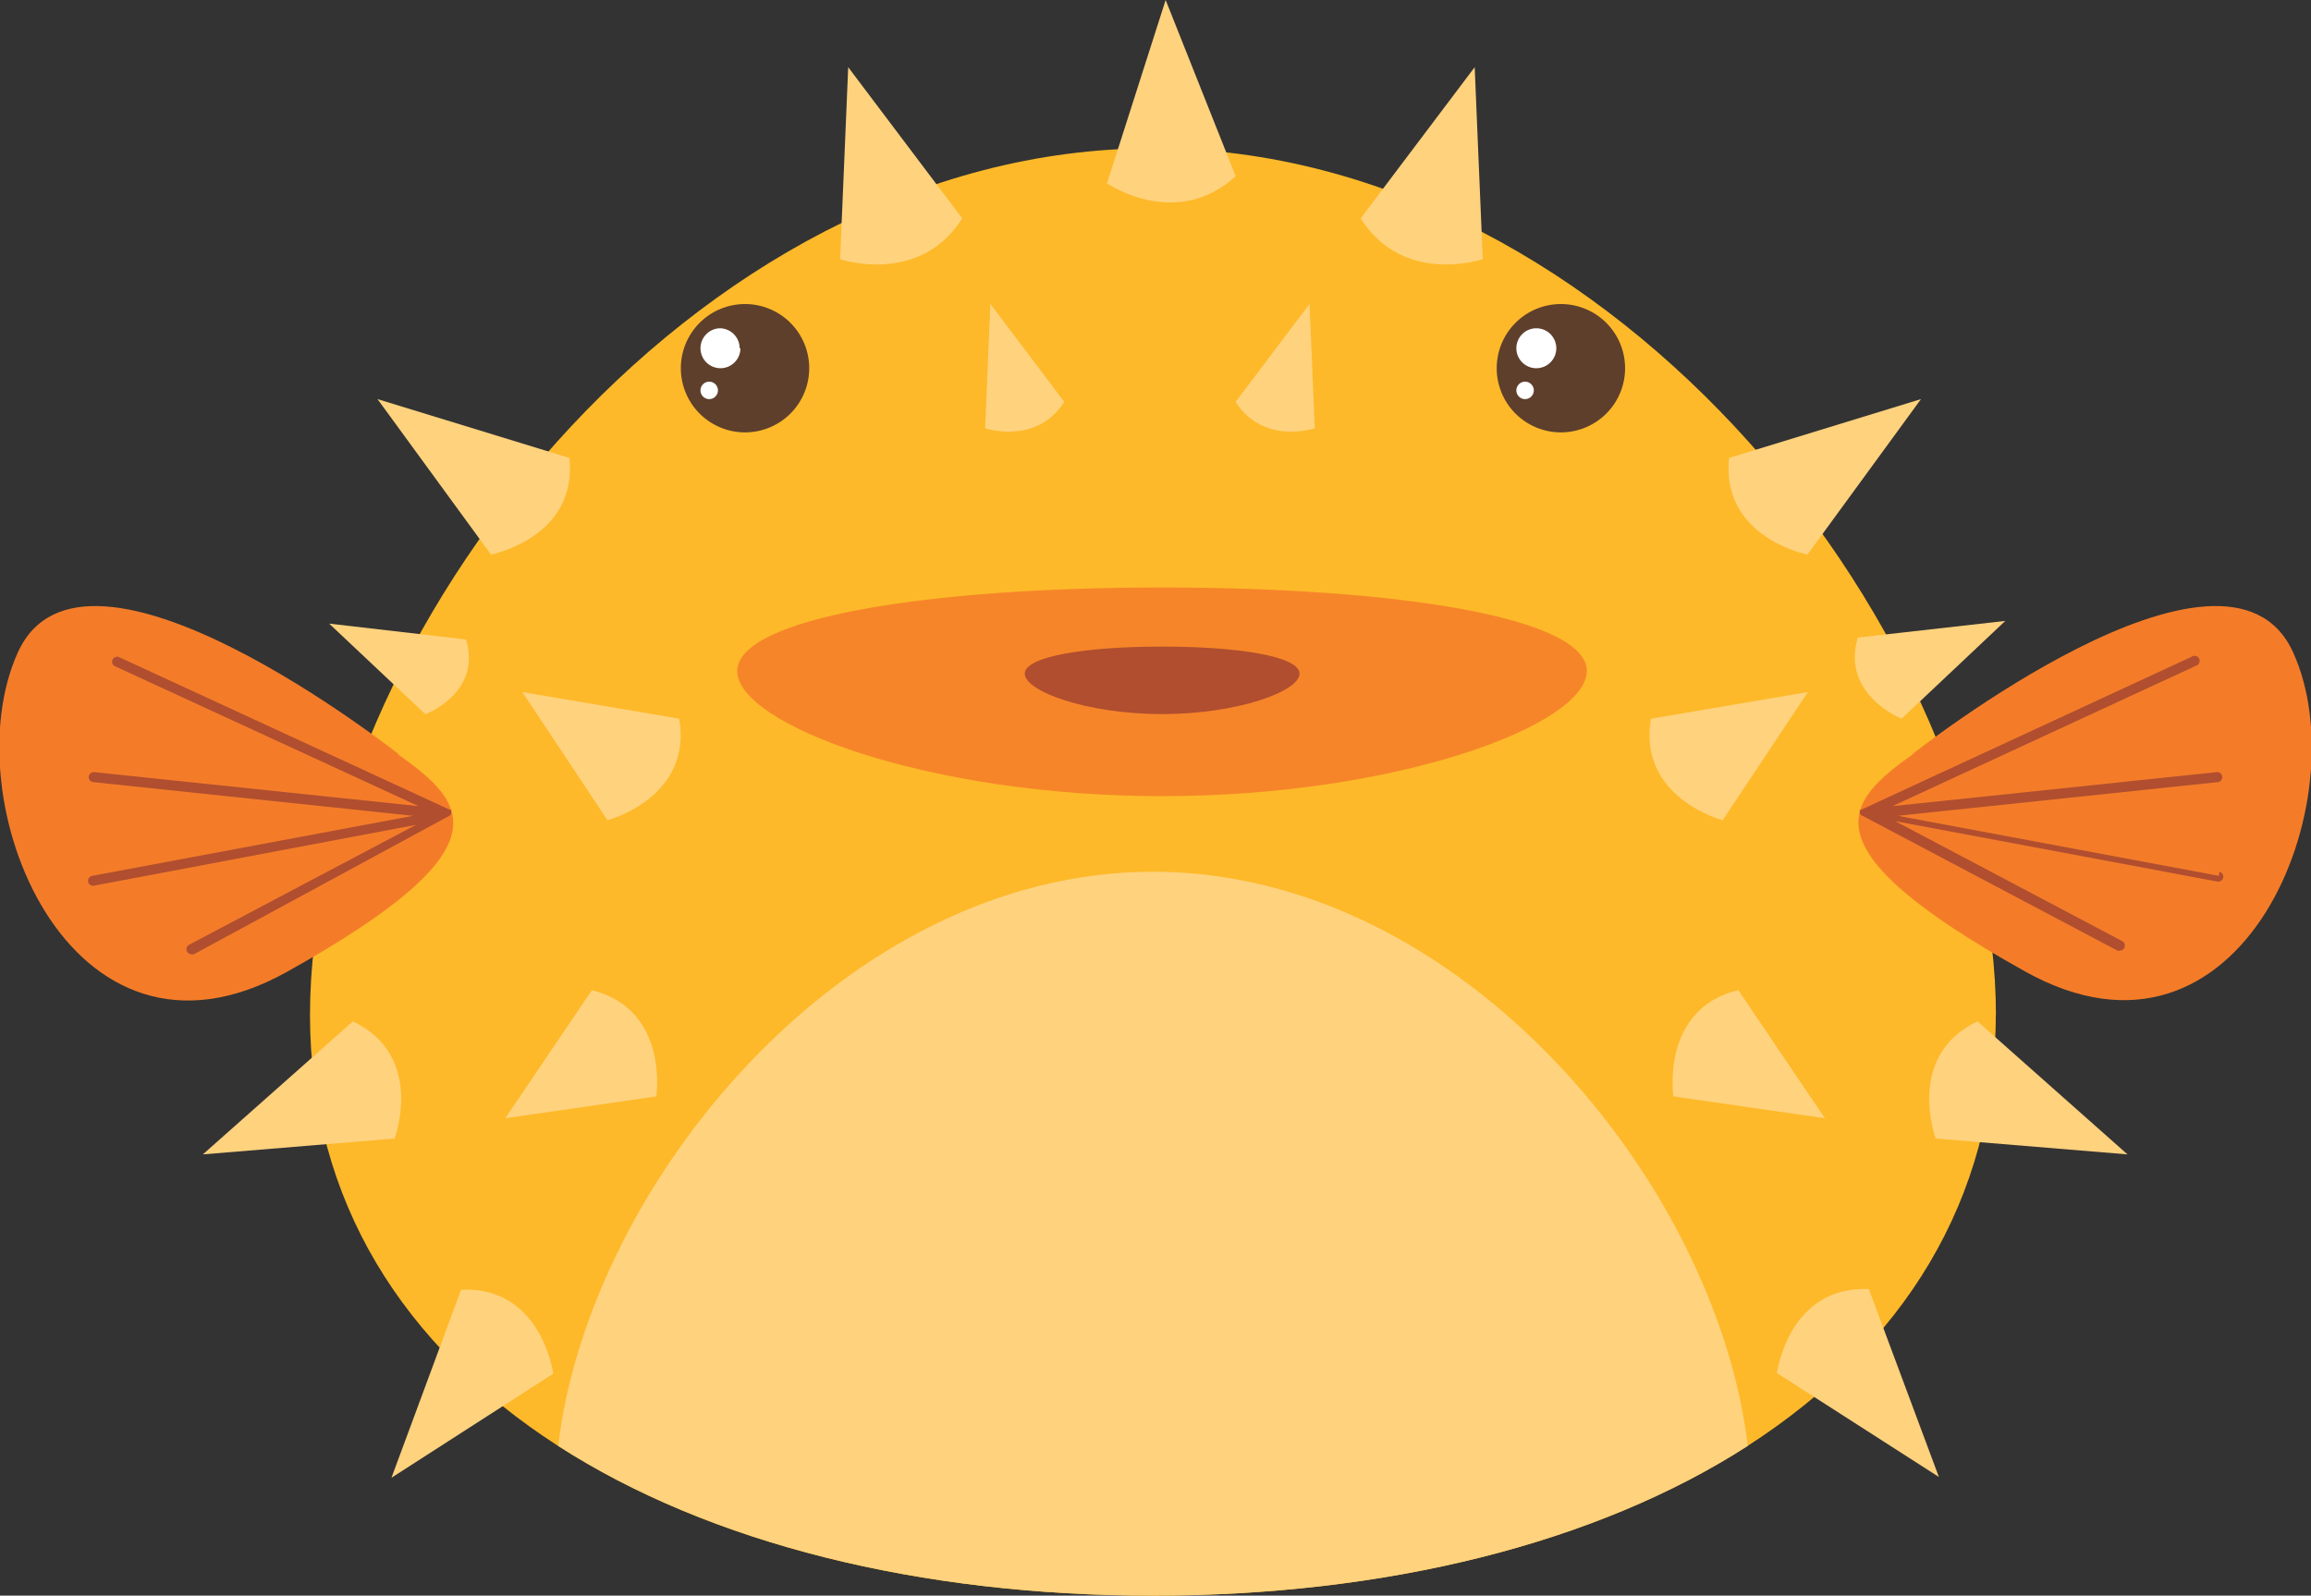 <svg xmlns="http://www.w3.org/2000/svg" xmlns:xlink="http://www.w3.org/1999/xlink" viewBox="0 0 145.82 100.71"><rect x="0" y="0" width="145.82" height="100.71" fill="#333333" stroke="none"/><defs><style>.cls-1{fill:none;}.cls-2{fill:#fdb929;}.cls-3{fill:#ffd27e;}.cls-4{fill:#f68529;}.cls-5{fill:#b04e2f;}.cls-6{fill:#5e3f2c;}.cls-7{fill:#fff;}.cls-8{clip-path:url(#clip-path);}.cls-9{fill:#f47c29;}</style><clipPath id="clip-path" transform="translate(-2.59 -2.64)"><rect class="cls-1" width="151" height="105.99"/></clipPath></defs><title>cool-cubera-logo</title><g id="Layer_2" data-name="Layer 2"><g id="Layer_1-2" data-name="Layer 1"><path class="cls-2" d="M128.52,66.69c0,23.54-23.81,36.66-53.19,36.66S22.15,90.23,22.15,66.69,46,12,75.34,12s53.19,31.19,53.19,54.73Z" transform="translate(-2.59 -2.64)"/><path class="cls-3" d="M75.34,57.66c-19.52,0-35.58,19.77-37.53,36.24,9.62,6.19,22.88,9.45,37.53,9.45s27.91-3.26,37.53-9.45c-1.95-16.47-18-36.24-37.53-36.24Z" transform="translate(-2.59 -2.64)"/><path class="cls-4" d="M102.72,45c0-3.39-12-5.28-26.8-5.28S49.11,41.64,49.11,45s12,7.89,26.8,7.89,26.8-4.49,26.8-7.89Z" transform="translate(-2.59 -2.64)"/><path class="cls-5" d="M84.59,45.16c0-1.1-3.88-1.71-8.67-1.71s-8.67.61-8.67,1.71,3.88,2.55,8.67,2.55,8.67-1.45,8.67-2.55Z" transform="translate(-2.59 -2.64)"/><path class="cls-6" d="M53.65,25.88a4.05,4.05,0,1,1-4.05-4.05,4.05,4.05,0,0,1,4.05,4.05Z" transform="translate(-2.59 -2.64)"/><path class="cls-7" d="M49.31,24.62A1.26,1.26,0,1,1,48,23.36a1.26,1.26,0,0,1,1.26,1.26Z" transform="translate(-2.59 -2.64)"/><path class="cls-7" d="M47.89,27.28a.55.55,0,1,1-.55-.55.55.55,0,0,1,.55.55Z" transform="translate(-2.59 -2.64)"/><path class="cls-6" d="M105.13,25.88a4.05,4.05,0,1,1-4.05-4.05,4.05,4.05,0,0,1,4.05,4.05Z" transform="translate(-2.59 -2.64)"/><path class="cls-7" d="M100.79,24.62a1.26,1.26,0,1,1-1.26-1.26,1.26,1.26,0,0,1,1.26,1.26Z" transform="translate(-2.59 -2.64)"/><path class="cls-7" d="M99.37,27.28a.55.55,0,1,1-.55-.55.55.55,0,0,1,.55.55Z" transform="translate(-2.59 -2.64)"/><path class="cls-3" d="M111.7,31.54l12.1-3.71-7.16,9.81s-5.47-1.05-4.95-6.1Z" transform="translate(-2.59 -2.64)"/><path class="cls-3" d="M88.44,16.43l7.2-9.55L96.15,19s-5,1.7-7.71-2.58Z" transform="translate(-2.59 -2.64)"/><path class="cls-3" d="M63.31,16.43l-7.2-9.55L55.6,19s5,1.7,7.71-2.58Z" transform="translate(-2.59 -2.64)"/><path class="cls-3" d="M80.56,13.76,76.14,2.64l-3.7,11.57s4.35,3,8.12-.45Z" transform="translate(-2.59 -2.64)"/><path class="cls-3" d="M80.56,28l4.66-6.18.33,7.85s-3.22,1.1-5-1.67Z" transform="translate(-2.59 -2.64)"/><path class="cls-3" d="M69.74,28l-4.66-6.18-.33,7.85s3.22,1.1,5-1.67Z" transform="translate(-2.59 -2.64)"/><path class="cls-3" d="M119.81,42.88l9.31-1.05L122.58,48s-3.83-1.51-2.77-5.11Z" transform="translate(-2.59 -2.64)"/><path class="cls-3" d="M127.36,67.1l9.47,8.4-12.1-1s-1.95-5.22,2.64-7.4Z" transform="translate(-2.59 -2.64)"/><path class="cls-3" d="M112.27,65.13l5.47,8.09-9.56-1.38s-.84-5.5,4.09-6.71Z" transform="translate(-2.59 -2.64)"/><path class="cls-3" d="M106.76,48l9.9-1.68-5.37,8.09S105.91,53,106.76,48Z" transform="translate(-2.59 -2.64)"/><path class="cls-3" d="M120.51,84l4.42,11.86-10.22-6.56s.73-5.52,5.8-5.3Z" transform="translate(-2.59 -2.64)"/><path class="cls-3" d="M24.86,67.1l-9.47,8.4,12.1-1s1.95-5.22-2.64-7.4Z" transform="translate(-2.59 -2.64)"/><path class="cls-3" d="M39.94,65.13l-5.47,8.09L44,71.84s.84-5.5-4.09-6.71Z" transform="translate(-2.59 -2.64)"/><path class="cls-3" d="M45.45,48l-9.9-1.68,5.37,8.09S46.3,53,45.45,48Z" transform="translate(-2.59 -2.64)"/><path class="cls-3" d="M31.7,84,27.29,95.91,37.5,89.34s-.73-5.52-5.8-5.3Z" transform="translate(-2.59 -2.64)"/><path class="cls-3" d="M38.51,31.54l-12.1-3.71,7.16,9.81s5.47-1.05,4.95-6.1Z" transform="translate(-2.59 -2.64)"/><g class="cls-8"><path class="cls-3" d="M32,43l-8.64-1,6.07,5.72S33,46.39,32,43Z" transform="translate(-2.59 -2.64)"/><path class="cls-9" d="M123.28,50.22s19.8-15.65,24-6.41-3.17,27.8-16.9,20.15c-14.17-7.9-11.3-10.71-7.06-13.74Z" transform="translate(-2.59 -2.64)"/><path class="cls-5" d="M142.6,57.92l-20.26-3.79L142.57,52a.32.32,0,0,0-.07-.63L122,53.52l19.15-8.86a.32.32,0,1,0-.27-.57L120,53.76h0l0,0-.06,0,0,0,0,.06h0a.29.29,0,0,0,0,0,.3.3,0,0,0,0,.06.3.3,0,0,0,0,.06s0,0,0,0h0a.31.31,0,0,0,.1.15l0,0,0,0,16.16,8.55a.32.32,0,0,0,.15,0,.32.32,0,0,0,.15-.6l-14.32-7.57,20.32,3.81a.32.32,0,0,0,.37-.25.32.32,0,0,0-.25-.37Z" transform="translate(-2.59 -2.64)"/><path class="cls-9" d="M27.72,50.22s-19.8-15.65-24-6.41S6.93,71.61,20.66,64c14.17-7.9,11.3-10.71,7.06-13.74Z" transform="translate(-2.59 -2.64)"/></g><path class="cls-5" d="M8.4,57.92l20.26-3.79L8.43,52a.32.32,0,0,1,.07-.63L29,53.52,9.8,44.67a.32.32,0,0,1,.27-.57L31,53.76h0l0,0,.06,0,0,0,0,.06h0a11.09,11.09,0,0,1,0,.09.25.25,0,0,1,0,.06.3.3,0,0,1,0,0h0a.31.31,0,0,1-.1.15l0,0,0,0L14.82,62.87a.32.32,0,0,1-.15,0,.32.32,0,0,1-.15-.6l14.32-7.57L8.52,58.54a.32.32,0,0,1-.37-.25.32.32,0,0,1,.25-.37Z" transform="translate(-2.59 -2.64)"/></g></g></svg>